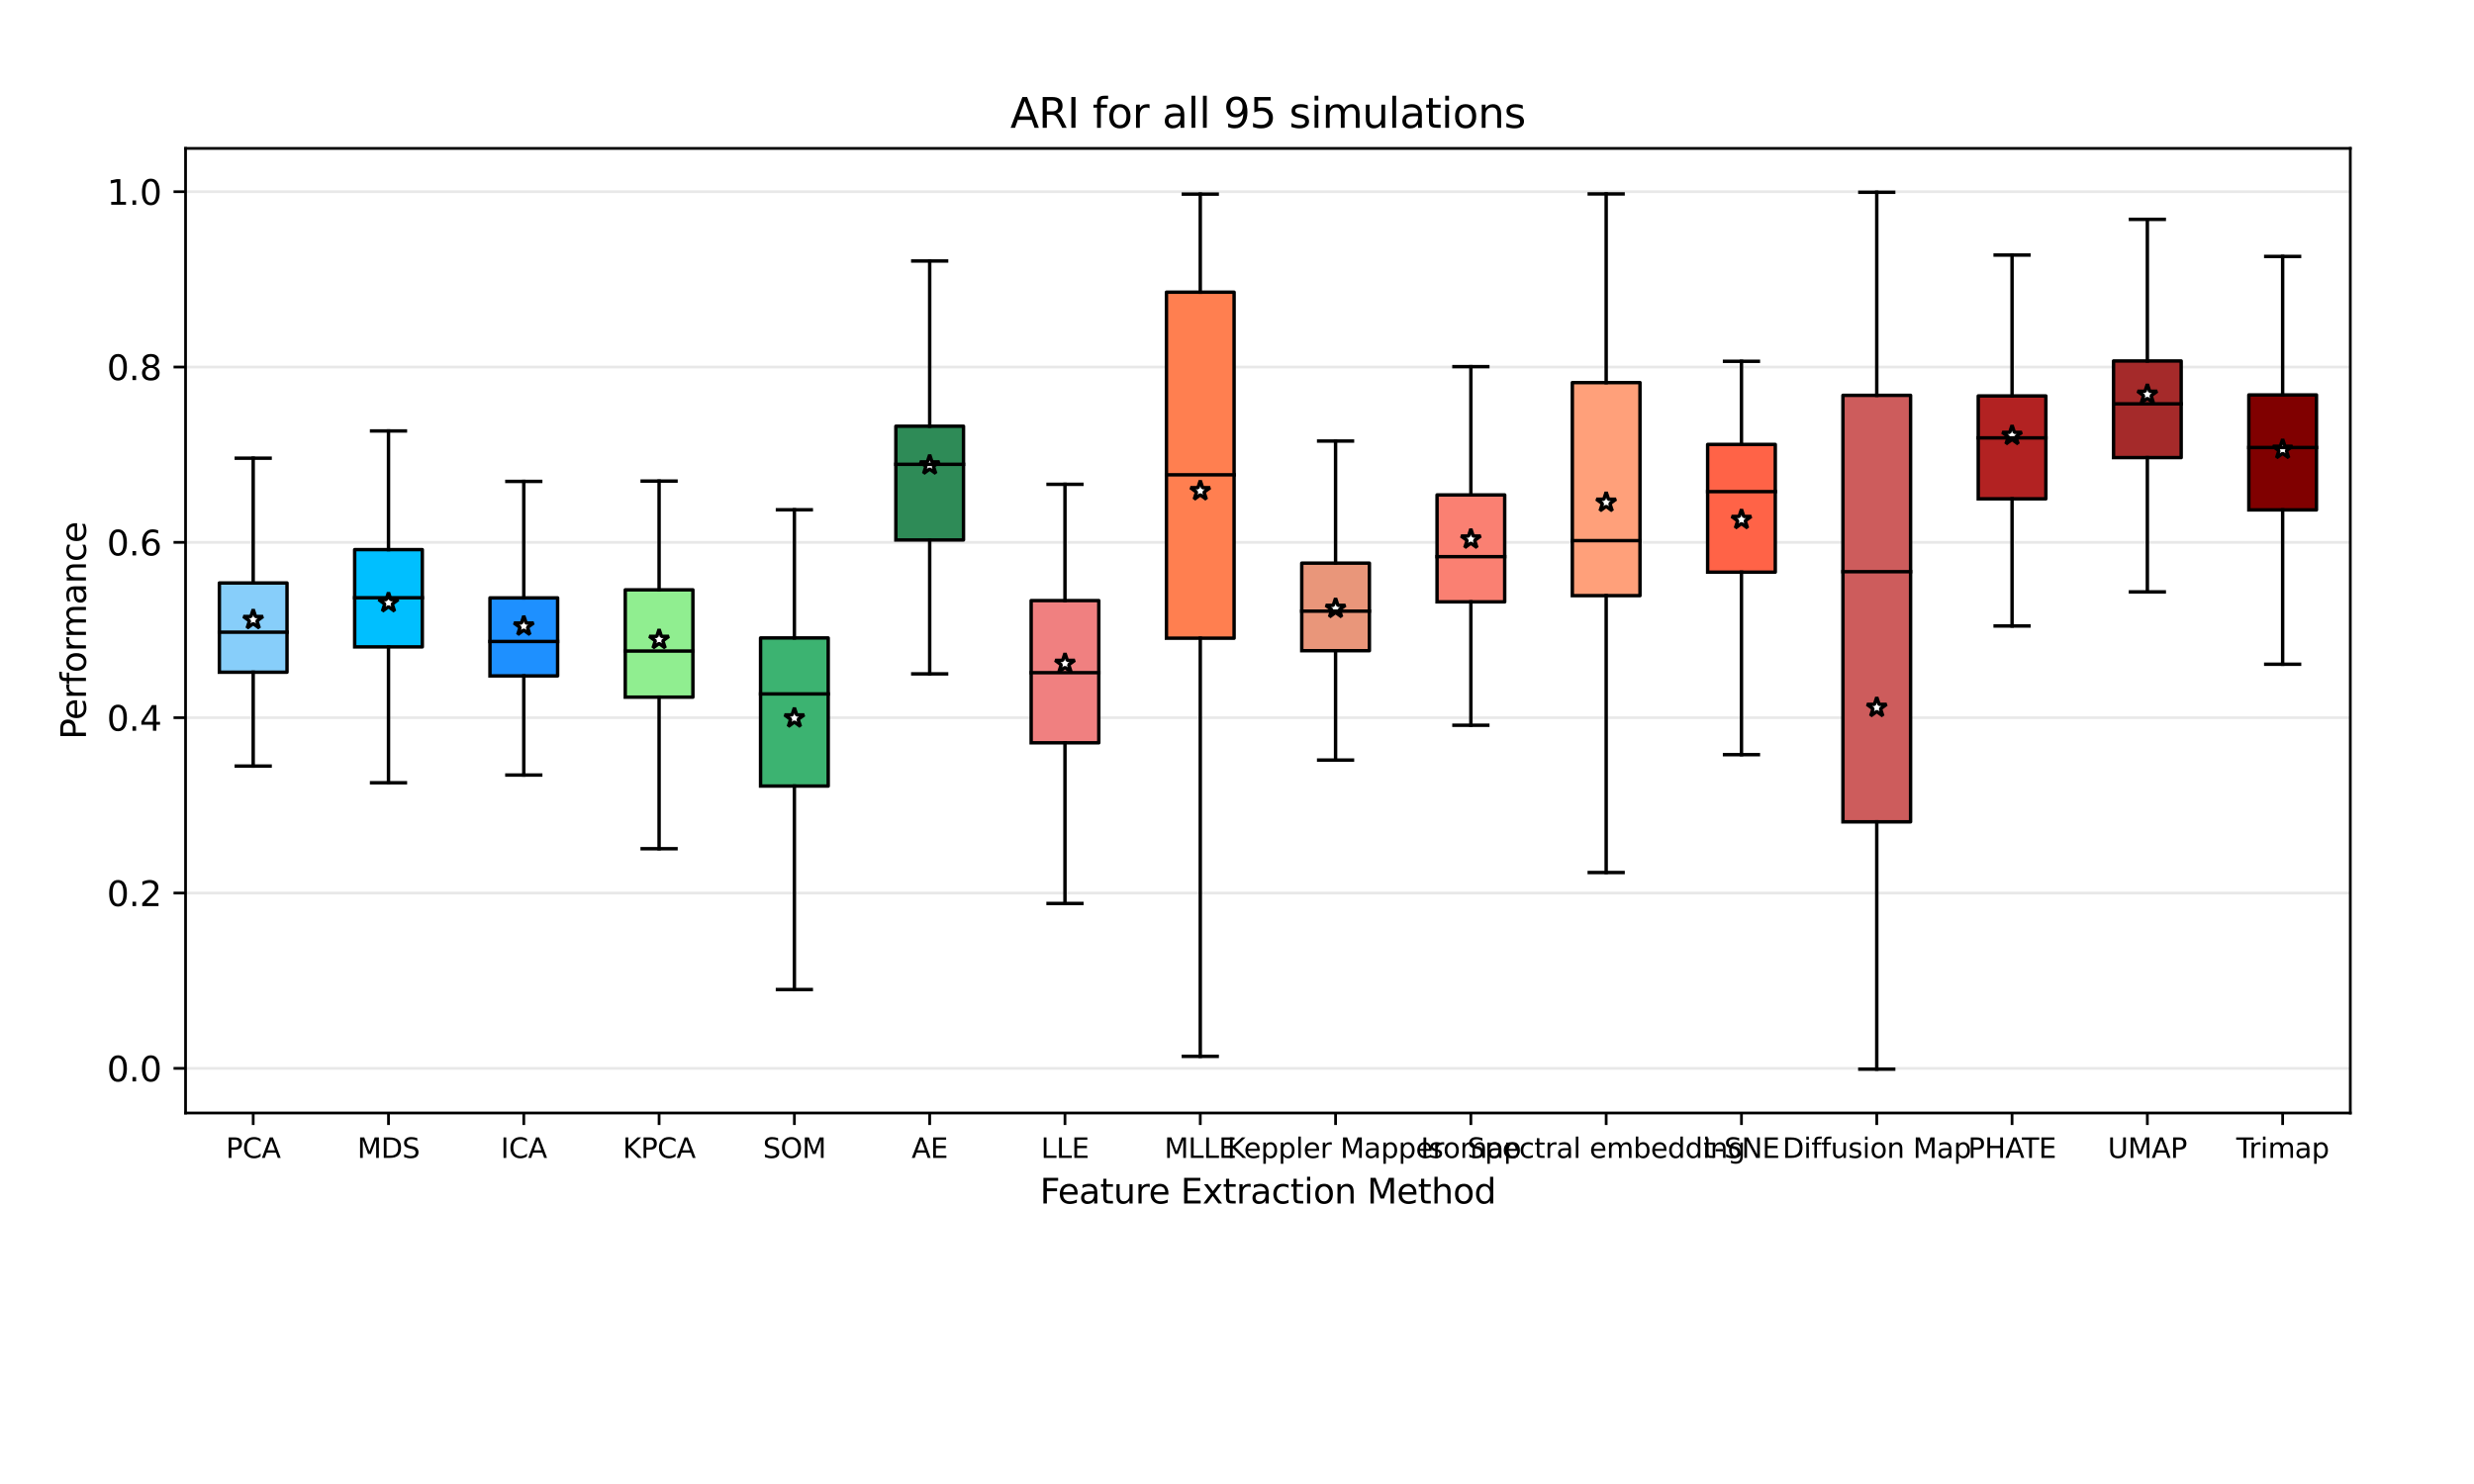 <?xml version="1.0" encoding="utf-8" standalone="no"?>
<!DOCTYPE svg PUBLIC "-//W3C//DTD SVG 1.1//EN"
  "http://www.w3.org/Graphics/SVG/1.1/DTD/svg11.dtd">
<svg xmlns:xlink="http://www.w3.org/1999/xlink" width="720pt" height="432pt" viewBox="0 0 720 432" xmlns="http://www.w3.org/2000/svg" version="1.1">
 <defs>
  <style type="text/css">*{stroke-linejoin: round; stroke-linecap: butt}</style>
 </defs>
 <g id="figure_1">
  <g id="patch_1">
   <path d="M 0 432 
L 720 432 
L 720 0 
L 0 0 
z
" style="fill: #ffffff"/>
  </g>
  <g id="axes_1">
   <g id="patch_2">
    <path d="M 54 324 
L 684 324 
L 684 43.2 
L 54 43.2 
z
" style="fill: #ffffff"/>
   </g>
   <g id="matplotlib.axis_1">
    <g id="xtick_1">
     <g id="line2d_1">
      <defs>
       <path id="mae4f700053" d="M 0 0 
L 0 3.5 
" style="stroke: #000000; stroke-width: 0.8"/>
      </defs>
      <g>
       <use xlink:href="#mae4f700053" x="73.688" y="324" style="stroke: #000000; stroke-width: 0.8"/>
      </g>
     </g>
     <g id="text_1">
      <!-- PCA -->
      <g transform="translate(65.746 337.079) scale(0.08 -0.08)">
       <defs>
        <path id="DejaVuSans-50" d="M 1259 4147 
L 1259 2394 
L 2053 2394 
Q 2494 2394 2734 2622 
Q 2975 2850 2975 3272 
Q 2975 3691 2734 3919 
Q 2494 4147 2053 4147 
L 1259 4147 
z
M 628 4666 
L 2053 4666 
Q 2838 4666 3239 4311 
Q 3641 3956 3641 3272 
Q 3641 2581 3239 2228 
Q 2838 1875 2053 1875 
L 1259 1875 
L 1259 0 
L 628 0 
L 628 4666 
z
" transform="scale(0.016)"/>
        <path id="DejaVuSans-43" d="M 4122 4306 
L 4122 3641 
Q 3803 3938 3442 4084 
Q 3081 4231 2675 4231 
Q 1875 4231 1450 3742 
Q 1025 3253 1025 2328 
Q 1025 1406 1450 917 
Q 1875 428 2675 428 
Q 3081 428 3442 575 
Q 3803 722 4122 1019 
L 4122 359 
Q 3791 134 3420 21 
Q 3050 -91 2638 -91 
Q 1578 -91 968 557 
Q 359 1206 359 2328 
Q 359 3453 968 4101 
Q 1578 4750 2638 4750 
Q 3056 4750 3426 4639 
Q 3797 4528 4122 4306 
z
" transform="scale(0.016)"/>
        <path id="DejaVuSans-41" d="M 2188 4044 
L 1331 1722 
L 3047 1722 
L 2188 4044 
z
M 1831 4666 
L 2547 4666 
L 4325 0 
L 3669 0 
L 3244 1197 
L 1141 1197 
L 716 0 
L 50 0 
L 1831 4666 
z
" transform="scale(0.016)"/>
       </defs>
       <use xlink:href="#DejaVuSans-50"/>
       <use xlink:href="#DejaVuSans-43" x="60.303"/>
       <use xlink:href="#DejaVuSans-41" x="130.127"/>
      </g>
     </g>
    </g>
    <g id="xtick_2">
     <g id="line2d_2">
      <g>
       <use xlink:href="#mae4f700053" x="113.062" y="324" style="stroke: #000000; stroke-width: 0.8"/>
      </g>
     </g>
     <g id="text_2">
      <!-- MDS -->
      <g transform="translate(103.992 337.079) scale(0.08 -0.08)">
       <defs>
        <path id="DejaVuSans-4d" d="M 628 4666 
L 1569 4666 
L 2759 1491 
L 3956 4666 
L 4897 4666 
L 4897 0 
L 4281 0 
L 4281 4097 
L 3078 897 
L 2444 897 
L 1241 4097 
L 1241 0 
L 628 0 
L 628 4666 
z
" transform="scale(0.016)"/>
        <path id="DejaVuSans-44" d="M 1259 4147 
L 1259 519 
L 2022 519 
Q 2988 519 3436 956 
Q 3884 1394 3884 2338 
Q 3884 3275 3436 3711 
Q 2988 4147 2022 4147 
L 1259 4147 
z
M 628 4666 
L 1925 4666 
Q 3281 4666 3915 4102 
Q 4550 3538 4550 2338 
Q 4550 1131 3912 565 
Q 3275 0 1925 0 
L 628 0 
L 628 4666 
z
" transform="scale(0.016)"/>
        <path id="DejaVuSans-53" d="M 3425 4513 
L 3425 3897 
Q 3066 4069 2747 4153 
Q 2428 4238 2131 4238 
Q 1616 4238 1336 4038 
Q 1056 3838 1056 3469 
Q 1056 3159 1242 3001 
Q 1428 2844 1947 2747 
L 2328 2669 
Q 3034 2534 3370 2195 
Q 3706 1856 3706 1288 
Q 3706 609 3251 259 
Q 2797 -91 1919 -91 
Q 1588 -91 1214 -16 
Q 841 59 441 206 
L 441 856 
Q 825 641 1194 531 
Q 1563 422 1919 422 
Q 2459 422 2753 634 
Q 3047 847 3047 1241 
Q 3047 1584 2836 1778 
Q 2625 1972 2144 2069 
L 1759 2144 
Q 1053 2284 737 2584 
Q 422 2884 422 3419 
Q 422 4038 858 4394 
Q 1294 4750 2059 4750 
Q 2388 4750 2728 4690 
Q 3069 4631 3425 4513 
z
" transform="scale(0.016)"/>
       </defs>
       <use xlink:href="#DejaVuSans-4d"/>
       <use xlink:href="#DejaVuSans-44" x="86.279"/>
       <use xlink:href="#DejaVuSans-53" x="163.281"/>
      </g>
     </g>
    </g>
    <g id="xtick_3">
     <g id="line2d_3">
      <g>
       <use xlink:href="#mae4f700053" x="152.438" y="324" style="stroke: #000000; stroke-width: 0.8"/>
      </g>
     </g>
     <g id="text_3">
      <!-- ICA -->
      <g transform="translate(145.728 337.079) scale(0.08 -0.08)">
       <defs>
        <path id="DejaVuSans-49" d="M 628 4666 
L 1259 4666 
L 1259 0 
L 628 0 
L 628 4666 
z
" transform="scale(0.016)"/>
       </defs>
       <use xlink:href="#DejaVuSans-49"/>
       <use xlink:href="#DejaVuSans-43" x="29.492"/>
       <use xlink:href="#DejaVuSans-41" x="99.316"/>
      </g>
     </g>
    </g>
    <g id="xtick_4">
     <g id="line2d_4">
      <g>
       <use xlink:href="#mae4f700053" x="191.812" y="324" style="stroke: #000000; stroke-width: 0.8"/>
      </g>
     </g>
     <g id="text_4">
      <!-- KPCA -->
      <g transform="translate(181.248 337.079) scale(0.08 -0.08)">
       <defs>
        <path id="DejaVuSans-4b" d="M 628 4666 
L 1259 4666 
L 1259 2694 
L 3353 4666 
L 4166 4666 
L 1850 2491 
L 4331 0 
L 3500 0 
L 1259 2247 
L 1259 0 
L 628 0 
L 628 4666 
z
" transform="scale(0.016)"/>
       </defs>
       <use xlink:href="#DejaVuSans-4b"/>
       <use xlink:href="#DejaVuSans-50" x="65.576"/>
       <use xlink:href="#DejaVuSans-43" x="125.879"/>
       <use xlink:href="#DejaVuSans-41" x="195.703"/>
      </g>
     </g>
    </g>
    <g id="xtick_5">
     <g id="line2d_5">
      <g>
       <use xlink:href="#mae4f700053" x="231.188" y="324" style="stroke: #000000; stroke-width: 0.8"/>
      </g>
     </g>
     <g id="text_5">
      <!-- SOM -->
      <g transform="translate(222.048 337.079) scale(0.08 -0.08)">
       <defs>
        <path id="DejaVuSans-4f" d="M 2522 4238 
Q 1834 4238 1429 3725 
Q 1025 3213 1025 2328 
Q 1025 1447 1429 934 
Q 1834 422 2522 422 
Q 3209 422 3611 934 
Q 4013 1447 4013 2328 
Q 4013 3213 3611 3725 
Q 3209 4238 2522 4238 
z
M 2522 4750 
Q 3503 4750 4090 4092 
Q 4678 3434 4678 2328 
Q 4678 1225 4090 567 
Q 3503 -91 2522 -91 
Q 1538 -91 948 565 
Q 359 1222 359 2328 
Q 359 3434 948 4092 
Q 1538 4750 2522 4750 
z
" transform="scale(0.016)"/>
       </defs>
       <use xlink:href="#DejaVuSans-53"/>
       <use xlink:href="#DejaVuSans-4f" x="63.477"/>
       <use xlink:href="#DejaVuSans-4d" x="142.188"/>
      </g>
     </g>
    </g>
    <g id="xtick_6">
     <g id="line2d_6">
      <g>
       <use xlink:href="#mae4f700053" x="270.562" y="324" style="stroke: #000000; stroke-width: 0.8"/>
      </g>
     </g>
     <g id="text_6">
      <!-- AE -->
      <g transform="translate(265.299 337.079) scale(0.08 -0.08)">
       <defs>
        <path id="DejaVuSans-45" d="M 628 4666 
L 3578 4666 
L 3578 4134 
L 1259 4134 
L 1259 2753 
L 3481 2753 
L 3481 2222 
L 1259 2222 
L 1259 531 
L 3634 531 
L 3634 0 
L 628 0 
L 628 4666 
z
" transform="scale(0.016)"/>
       </defs>
       <use xlink:href="#DejaVuSans-41"/>
       <use xlink:href="#DejaVuSans-45" x="68.408"/>
      </g>
     </g>
    </g>
    <g id="xtick_7">
     <g id="line2d_7">
      <g>
       <use xlink:href="#mae4f700053" x="309.938" y="324" style="stroke: #000000; stroke-width: 0.8"/>
      </g>
     </g>
     <g id="text_7">
      <!-- LLE -->
      <g transform="translate(302.952 337.079) scale(0.08 -0.08)">
       <defs>
        <path id="DejaVuSans-4c" d="M 628 4666 
L 1259 4666 
L 1259 531 
L 3531 531 
L 3531 0 
L 628 0 
L 628 4666 
z
" transform="scale(0.016)"/>
       </defs>
       <use xlink:href="#DejaVuSans-4c"/>
       <use xlink:href="#DejaVuSans-4c" x="55.713"/>
       <use xlink:href="#DejaVuSans-45" x="111.426"/>
      </g>
     </g>
    </g>
    <g id="xtick_8">
     <g id="line2d_8">
      <g>
       <use xlink:href="#mae4f700053" x="349.312" y="324" style="stroke: #000000; stroke-width: 0.8"/>
      </g>
     </g>
     <g id="text_8">
      <!-- MLLE -->
      <g transform="translate(338.876 337.079) scale(0.08 -0.08)">
       <use xlink:href="#DejaVuSans-4d"/>
       <use xlink:href="#DejaVuSans-4c" x="86.279"/>
       <use xlink:href="#DejaVuSans-4c" x="141.992"/>
       <use xlink:href="#DejaVuSans-45" x="197.705"/>
      </g>
     </g>
    </g>
    <g id="xtick_9">
     <g id="line2d_9">
      <g>
       <use xlink:href="#mae4f700053" x="388.688" y="324" style="stroke: #000000; stroke-width: 0.8"/>
      </g>
     </g>
     <g id="text_9">
      <!-- Keppler Mapper -->
      <g transform="translate(357.149 337.079) scale(0.08 -0.08)">
       <defs>
        <path id="DejaVuSans-65" d="M 3597 1894 
L 3597 1613 
L 953 1613 
Q 991 1019 1311 708 
Q 1631 397 2203 397 
Q 2534 397 2845 478 
Q 3156 559 3463 722 
L 3463 178 
Q 3153 47 2828 -22 
Q 2503 -91 2169 -91 
Q 1331 -91 842 396 
Q 353 884 353 1716 
Q 353 2575 817 3079 
Q 1281 3584 2069 3584 
Q 2775 3584 3186 3129 
Q 3597 2675 3597 1894 
z
M 3022 2063 
Q 3016 2534 2758 2815 
Q 2500 3097 2075 3097 
Q 1594 3097 1305 2825 
Q 1016 2553 972 2059 
L 3022 2063 
z
" transform="scale(0.016)"/>
        <path id="DejaVuSans-70" d="M 1159 525 
L 1159 -1331 
L 581 -1331 
L 581 3500 
L 1159 3500 
L 1159 2969 
Q 1341 3281 1617 3432 
Q 1894 3584 2278 3584 
Q 2916 3584 3314 3078 
Q 3713 2572 3713 1747 
Q 3713 922 3314 415 
Q 2916 -91 2278 -91 
Q 1894 -91 1617 61 
Q 1341 213 1159 525 
z
M 3116 1747 
Q 3116 2381 2855 2742 
Q 2594 3103 2138 3103 
Q 1681 3103 1420 2742 
Q 1159 2381 1159 1747 
Q 1159 1113 1420 752 
Q 1681 391 2138 391 
Q 2594 391 2855 752 
Q 3116 1113 3116 1747 
z
" transform="scale(0.016)"/>
        <path id="DejaVuSans-6c" d="M 603 4863 
L 1178 4863 
L 1178 0 
L 603 0 
L 603 4863 
z
" transform="scale(0.016)"/>
        <path id="DejaVuSans-72" d="M 2631 2963 
Q 2534 3019 2420 3045 
Q 2306 3072 2169 3072 
Q 1681 3072 1420 2755 
Q 1159 2438 1159 1844 
L 1159 0 
L 581 0 
L 581 3500 
L 1159 3500 
L 1159 2956 
Q 1341 3275 1631 3429 
Q 1922 3584 2338 3584 
Q 2397 3584 2469 3576 
Q 2541 3569 2628 3553 
L 2631 2963 
z
" transform="scale(0.016)"/>
        <path id="DejaVuSans-20" transform="scale(0.016)"/>
        <path id="DejaVuSans-61" d="M 2194 1759 
Q 1497 1759 1228 1600 
Q 959 1441 959 1056 
Q 959 750 1161 570 
Q 1363 391 1709 391 
Q 2188 391 2477 730 
Q 2766 1069 2766 1631 
L 2766 1759 
L 2194 1759 
z
M 3341 1997 
L 3341 0 
L 2766 0 
L 2766 531 
Q 2569 213 2275 61 
Q 1981 -91 1556 -91 
Q 1019 -91 701 211 
Q 384 513 384 1019 
Q 384 1609 779 1909 
Q 1175 2209 1959 2209 
L 2766 2209 
L 2766 2266 
Q 2766 2663 2505 2880 
Q 2244 3097 1772 3097 
Q 1472 3097 1187 3025 
Q 903 2953 641 2809 
L 641 3341 
Q 956 3463 1253 3523 
Q 1550 3584 1831 3584 
Q 2591 3584 2966 3190 
Q 3341 2797 3341 1997 
z
" transform="scale(0.016)"/>
       </defs>
       <use xlink:href="#DejaVuSans-4b"/>
       <use xlink:href="#DejaVuSans-65" x="60.576"/>
       <use xlink:href="#DejaVuSans-70" x="122.1"/>
       <use xlink:href="#DejaVuSans-70" x="185.576"/>
       <use xlink:href="#DejaVuSans-6c" x="249.053"/>
       <use xlink:href="#DejaVuSans-65" x="276.836"/>
       <use xlink:href="#DejaVuSans-72" x="338.359"/>
       <use xlink:href="#DejaVuSans-20" x="379.473"/>
       <use xlink:href="#DejaVuSans-4d" x="411.26"/>
       <use xlink:href="#DejaVuSans-61" x="497.539"/>
       <use xlink:href="#DejaVuSans-70" x="558.818"/>
       <use xlink:href="#DejaVuSans-70" x="622.295"/>
       <use xlink:href="#DejaVuSans-65" x="685.771"/>
       <use xlink:href="#DejaVuSans-72" x="747.295"/>
      </g>
     </g>
    </g>
    <g id="xtick_10">
     <g id="line2d_10">
      <g>
       <use xlink:href="#mae4f700053" x="428.062" y="324" style="stroke: #000000; stroke-width: 0.8"/>
      </g>
     </g>
     <g id="text_10">
      <!-- Isomap -->
      <g transform="translate(413.464 337.079) scale(0.08 -0.08)">
       <defs>
        <path id="DejaVuSans-73" d="M 2834 3397 
L 2834 2853 
Q 2591 2978 2328 3040 
Q 2066 3103 1784 3103 
Q 1356 3103 1142 2972 
Q 928 2841 928 2578 
Q 928 2378 1081 2264 
Q 1234 2150 1697 2047 
L 1894 2003 
Q 2506 1872 2764 1633 
Q 3022 1394 3022 966 
Q 3022 478 2636 193 
Q 2250 -91 1575 -91 
Q 1294 -91 989 -36 
Q 684 19 347 128 
L 347 722 
Q 666 556 975 473 
Q 1284 391 1588 391 
Q 1994 391 2212 530 
Q 2431 669 2431 922 
Q 2431 1156 2273 1281 
Q 2116 1406 1581 1522 
L 1381 1569 
Q 847 1681 609 1914 
Q 372 2147 372 2553 
Q 372 3047 722 3315 
Q 1072 3584 1716 3584 
Q 2034 3584 2315 3537 
Q 2597 3491 2834 3397 
z
" transform="scale(0.016)"/>
        <path id="DejaVuSans-6f" d="M 1959 3097 
Q 1497 3097 1228 2736 
Q 959 2375 959 1747 
Q 959 1119 1226 758 
Q 1494 397 1959 397 
Q 2419 397 2687 759 
Q 2956 1122 2956 1747 
Q 2956 2369 2687 2733 
Q 2419 3097 1959 3097 
z
M 1959 3584 
Q 2709 3584 3137 3096 
Q 3566 2609 3566 1747 
Q 3566 888 3137 398 
Q 2709 -91 1959 -91 
Q 1206 -91 779 398 
Q 353 888 353 1747 
Q 353 2609 779 3096 
Q 1206 3584 1959 3584 
z
" transform="scale(0.016)"/>
        <path id="DejaVuSans-6d" d="M 3328 2828 
Q 3544 3216 3844 3400 
Q 4144 3584 4550 3584 
Q 5097 3584 5394 3201 
Q 5691 2819 5691 2113 
L 5691 0 
L 5113 0 
L 5113 2094 
Q 5113 2597 4934 2840 
Q 4756 3084 4391 3084 
Q 3944 3084 3684 2787 
Q 3425 2491 3425 1978 
L 3425 0 
L 2847 0 
L 2847 2094 
Q 2847 2600 2669 2842 
Q 2491 3084 2119 3084 
Q 1678 3084 1418 2786 
Q 1159 2488 1159 1978 
L 1159 0 
L 581 0 
L 581 3500 
L 1159 3500 
L 1159 2956 
Q 1356 3278 1631 3431 
Q 1906 3584 2284 3584 
Q 2666 3584 2933 3390 
Q 3200 3197 3328 2828 
z
" transform="scale(0.016)"/>
       </defs>
       <use xlink:href="#DejaVuSans-49"/>
       <use xlink:href="#DejaVuSans-73" x="29.492"/>
       <use xlink:href="#DejaVuSans-6f" x="81.592"/>
       <use xlink:href="#DejaVuSans-6d" x="142.773"/>
       <use xlink:href="#DejaVuSans-61" x="240.186"/>
       <use xlink:href="#DejaVuSans-70" x="301.465"/>
      </g>
     </g>
    </g>
    <g id="xtick_11">
     <g id="line2d_11">
      <g>
       <use xlink:href="#mae4f700053" x="467.438" y="324" style="stroke: #000000; stroke-width: 0.8"/>
      </g>
     </g>
     <g id="text_11">
      <!-- Spectral embedding -->
      <g transform="translate(427.029 337.079) scale(0.08 -0.08)">
       <defs>
        <path id="DejaVuSans-63" d="M 3122 3366 
L 3122 2828 
Q 2878 2963 2633 3030 
Q 2388 3097 2138 3097 
Q 1578 3097 1268 2742 
Q 959 2388 959 1747 
Q 959 1106 1268 751 
Q 1578 397 2138 397 
Q 2388 397 2633 464 
Q 2878 531 3122 666 
L 3122 134 
Q 2881 22 2623 -34 
Q 2366 -91 2075 -91 
Q 1284 -91 818 406 
Q 353 903 353 1747 
Q 353 2603 823 3093 
Q 1294 3584 2113 3584 
Q 2378 3584 2631 3529 
Q 2884 3475 3122 3366 
z
" transform="scale(0.016)"/>
        <path id="DejaVuSans-74" d="M 1172 4494 
L 1172 3500 
L 2356 3500 
L 2356 3053 
L 1172 3053 
L 1172 1153 
Q 1172 725 1289 603 
Q 1406 481 1766 481 
L 2356 481 
L 2356 0 
L 1766 0 
Q 1100 0 847 248 
Q 594 497 594 1153 
L 594 3053 
L 172 3053 
L 172 3500 
L 594 3500 
L 594 4494 
L 1172 4494 
z
" transform="scale(0.016)"/>
        <path id="DejaVuSans-62" d="M 3116 1747 
Q 3116 2381 2855 2742 
Q 2594 3103 2138 3103 
Q 1681 3103 1420 2742 
Q 1159 2381 1159 1747 
Q 1159 1113 1420 752 
Q 1681 391 2138 391 
Q 2594 391 2855 752 
Q 3116 1113 3116 1747 
z
M 1159 2969 
Q 1341 3281 1617 3432 
Q 1894 3584 2278 3584 
Q 2916 3584 3314 3078 
Q 3713 2572 3713 1747 
Q 3713 922 3314 415 
Q 2916 -91 2278 -91 
Q 1894 -91 1617 61 
Q 1341 213 1159 525 
L 1159 0 
L 581 0 
L 581 4863 
L 1159 4863 
L 1159 2969 
z
" transform="scale(0.016)"/>
        <path id="DejaVuSans-64" d="M 2906 2969 
L 2906 4863 
L 3481 4863 
L 3481 0 
L 2906 0 
L 2906 525 
Q 2725 213 2448 61 
Q 2172 -91 1784 -91 
Q 1150 -91 751 415 
Q 353 922 353 1747 
Q 353 2572 751 3078 
Q 1150 3584 1784 3584 
Q 2172 3584 2448 3432 
Q 2725 3281 2906 2969 
z
M 947 1747 
Q 947 1113 1208 752 
Q 1469 391 1925 391 
Q 2381 391 2643 752 
Q 2906 1113 2906 1747 
Q 2906 2381 2643 2742 
Q 2381 3103 1925 3103 
Q 1469 3103 1208 2742 
Q 947 2381 947 1747 
z
" transform="scale(0.016)"/>
        <path id="DejaVuSans-69" d="M 603 3500 
L 1178 3500 
L 1178 0 
L 603 0 
L 603 3500 
z
M 603 4863 
L 1178 4863 
L 1178 4134 
L 603 4134 
L 603 4863 
z
" transform="scale(0.016)"/>
        <path id="DejaVuSans-6e" d="M 3513 2113 
L 3513 0 
L 2938 0 
L 2938 2094 
Q 2938 2591 2744 2837 
Q 2550 3084 2163 3084 
Q 1697 3084 1428 2787 
Q 1159 2491 1159 1978 
L 1159 0 
L 581 0 
L 581 3500 
L 1159 3500 
L 1159 2956 
Q 1366 3272 1645 3428 
Q 1925 3584 2291 3584 
Q 2894 3584 3203 3211 
Q 3513 2838 3513 2113 
z
" transform="scale(0.016)"/>
        <path id="DejaVuSans-67" d="M 2906 1791 
Q 2906 2416 2648 2759 
Q 2391 3103 1925 3103 
Q 1463 3103 1205 2759 
Q 947 2416 947 1791 
Q 947 1169 1205 825 
Q 1463 481 1925 481 
Q 2391 481 2648 825 
Q 2906 1169 2906 1791 
z
M 3481 434 
Q 3481 -459 3084 -895 
Q 2688 -1331 1869 -1331 
Q 1566 -1331 1297 -1286 
Q 1028 -1241 775 -1147 
L 775 -588 
Q 1028 -725 1275 -790 
Q 1522 -856 1778 -856 
Q 2344 -856 2625 -561 
Q 2906 -266 2906 331 
L 2906 616 
Q 2728 306 2450 153 
Q 2172 0 1784 0 
Q 1141 0 747 490 
Q 353 981 353 1791 
Q 353 2603 747 3093 
Q 1141 3584 1784 3584 
Q 2172 3584 2450 3431 
Q 2728 3278 2906 2969 
L 2906 3500 
L 3481 3500 
L 3481 434 
z
" transform="scale(0.016)"/>
       </defs>
       <use xlink:href="#DejaVuSans-53"/>
       <use xlink:href="#DejaVuSans-70" x="63.477"/>
       <use xlink:href="#DejaVuSans-65" x="126.953"/>
       <use xlink:href="#DejaVuSans-63" x="188.477"/>
       <use xlink:href="#DejaVuSans-74" x="243.457"/>
       <use xlink:href="#DejaVuSans-72" x="282.666"/>
       <use xlink:href="#DejaVuSans-61" x="323.779"/>
       <use xlink:href="#DejaVuSans-6c" x="385.059"/>
       <use xlink:href="#DejaVuSans-20" x="412.842"/>
       <use xlink:href="#DejaVuSans-65" x="444.629"/>
       <use xlink:href="#DejaVuSans-6d" x="506.152"/>
       <use xlink:href="#DejaVuSans-62" x="603.564"/>
       <use xlink:href="#DejaVuSans-65" x="667.041"/>
       <use xlink:href="#DejaVuSans-64" x="728.564"/>
       <use xlink:href="#DejaVuSans-64" x="792.041"/>
       <use xlink:href="#DejaVuSans-69" x="855.518"/>
       <use xlink:href="#DejaVuSans-6e" x="883.301"/>
       <use xlink:href="#DejaVuSans-67" x="946.68"/>
      </g>
     </g>
    </g>
    <g id="xtick_12">
     <g id="line2d_12">
      <g>
       <use xlink:href="#mae4f700053" x="506.812" y="324" style="stroke: #000000; stroke-width: 0.8"/>
      </g>
     </g>
     <g id="text_12">
      <!-- t-SNE -->
      <g transform="translate(495.742 337.079) scale(0.08 -0.08)">
       <defs>
        <path id="DejaVuSans-2d" d="M 313 2009 
L 1997 2009 
L 1997 1497 
L 313 1497 
L 313 2009 
z
" transform="scale(0.016)"/>
        <path id="DejaVuSans-4e" d="M 628 4666 
L 1478 4666 
L 3547 763 
L 3547 4666 
L 4159 4666 
L 4159 0 
L 3309 0 
L 1241 3903 
L 1241 0 
L 628 0 
L 628 4666 
z
" transform="scale(0.016)"/>
       </defs>
       <use xlink:href="#DejaVuSans-74"/>
       <use xlink:href="#DejaVuSans-2d" x="39.209"/>
       <use xlink:href="#DejaVuSans-53" x="75.293"/>
       <use xlink:href="#DejaVuSans-4e" x="138.77"/>
       <use xlink:href="#DejaVuSans-45" x="213.574"/>
      </g>
     </g>
    </g>
    <g id="xtick_13">
     <g id="line2d_13">
      <g>
       <use xlink:href="#mae4f700053" x="546.188" y="324" style="stroke: #000000; stroke-width: 0.8"/>
      </g>
     </g>
     <g id="text_13">
      <!-- Diffusion Map -->
      <g transform="translate(518.754 337.079) scale(0.08 -0.08)">
       <defs>
        <path id="DejaVuSans-66" d="M 2375 4863 
L 2375 4384 
L 1825 4384 
Q 1516 4384 1395 4259 
Q 1275 4134 1275 3809 
L 1275 3500 
L 2222 3500 
L 2222 3053 
L 1275 3053 
L 1275 0 
L 697 0 
L 697 3053 
L 147 3053 
L 147 3500 
L 697 3500 
L 697 3744 
Q 697 4328 969 4595 
Q 1241 4863 1831 4863 
L 2375 4863 
z
" transform="scale(0.016)"/>
        <path id="DejaVuSans-75" d="M 544 1381 
L 544 3500 
L 1119 3500 
L 1119 1403 
Q 1119 906 1312 657 
Q 1506 409 1894 409 
Q 2359 409 2629 706 
Q 2900 1003 2900 1516 
L 2900 3500 
L 3475 3500 
L 3475 0 
L 2900 0 
L 2900 538 
Q 2691 219 2414 64 
Q 2138 -91 1772 -91 
Q 1169 -91 856 284 
Q 544 659 544 1381 
z
M 1991 3584 
L 1991 3584 
z
" transform="scale(0.016)"/>
       </defs>
       <use xlink:href="#DejaVuSans-44"/>
       <use xlink:href="#DejaVuSans-69" x="77.002"/>
       <use xlink:href="#DejaVuSans-66" x="104.785"/>
       <use xlink:href="#DejaVuSans-66" x="139.99"/>
       <use xlink:href="#DejaVuSans-75" x="175.195"/>
       <use xlink:href="#DejaVuSans-73" x="238.574"/>
       <use xlink:href="#DejaVuSans-69" x="290.674"/>
       <use xlink:href="#DejaVuSans-6f" x="318.457"/>
       <use xlink:href="#DejaVuSans-6e" x="379.639"/>
       <use xlink:href="#DejaVuSans-20" x="443.018"/>
       <use xlink:href="#DejaVuSans-4d" x="474.805"/>
       <use xlink:href="#DejaVuSans-61" x="561.084"/>
       <use xlink:href="#DejaVuSans-70" x="622.363"/>
      </g>
     </g>
    </g>
    <g id="xtick_14">
     <g id="line2d_14">
      <g>
       <use xlink:href="#mae4f700053" x="585.562" y="324" style="stroke: #000000; stroke-width: 0.8"/>
      </g>
     </g>
     <g id="text_14">
      <!-- PHATE -->
      <g transform="translate(572.746 337.079) scale(0.08 -0.08)">
       <defs>
        <path id="DejaVuSans-48" d="M 628 4666 
L 1259 4666 
L 1259 2753 
L 3553 2753 
L 3553 4666 
L 4184 4666 
L 4184 0 
L 3553 0 
L 3553 2222 
L 1259 2222 
L 1259 0 
L 628 0 
L 628 4666 
z
" transform="scale(0.016)"/>
        <path id="DejaVuSans-54" d="M -19 4666 
L 3928 4666 
L 3928 4134 
L 2272 4134 
L 2272 0 
L 1638 0 
L 1638 4134 
L -19 4134 
L -19 4666 
z
" transform="scale(0.016)"/>
       </defs>
       <use xlink:href="#DejaVuSans-50"/>
       <use xlink:href="#DejaVuSans-48" x="60.303"/>
       <use xlink:href="#DejaVuSans-41" x="135.498"/>
       <use xlink:href="#DejaVuSans-54" x="196.156"/>
       <use xlink:href="#DejaVuSans-45" x="257.24"/>
      </g>
     </g>
    </g>
    <g id="xtick_15">
     <g id="line2d_15">
      <g>
       <use xlink:href="#mae4f700053" x="624.938" y="324" style="stroke: #000000; stroke-width: 0.8"/>
      </g>
     </g>
     <g id="text_15">
      <!-- UMAP -->
      <g transform="translate(613.411 337.079) scale(0.08 -0.08)">
       <defs>
        <path id="DejaVuSans-55" d="M 556 4666 
L 1191 4666 
L 1191 1831 
Q 1191 1081 1462 751 
Q 1734 422 2344 422 
Q 2950 422 3222 751 
Q 3494 1081 3494 1831 
L 3494 4666 
L 4128 4666 
L 4128 1753 
Q 4128 841 3676 375 
Q 3225 -91 2344 -91 
Q 1459 -91 1007 375 
Q 556 841 556 1753 
L 556 4666 
z
" transform="scale(0.016)"/>
       </defs>
       <use xlink:href="#DejaVuSans-55"/>
       <use xlink:href="#DejaVuSans-4d" x="73.193"/>
       <use xlink:href="#DejaVuSans-41" x="159.473"/>
       <use xlink:href="#DejaVuSans-50" x="227.881"/>
      </g>
     </g>
    </g>
    <g id="xtick_16">
     <g id="line2d_16">
      <g>
       <use xlink:href="#mae4f700053" x="664.312" y="324" style="stroke: #000000; stroke-width: 0.8"/>
      </g>
     </g>
     <g id="text_16">
      <!-- Trimap -->
      <g transform="translate(650.817 337.079) scale(0.08 -0.08)">
       <use xlink:href="#DejaVuSans-54"/>
       <use xlink:href="#DejaVuSans-72" x="46.334"/>
       <use xlink:href="#DejaVuSans-69" x="87.447"/>
       <use xlink:href="#DejaVuSans-6d" x="115.23"/>
       <use xlink:href="#DejaVuSans-61" x="212.643"/>
       <use xlink:href="#DejaVuSans-70" x="273.922"/>
      </g>
     </g>
    </g>
    <g id="text_17">
     <!-- Feature Extraction Method -->
     <g transform="translate(302.654 350.341) scale(0.1 -0.1)">
      <defs>
       <path id="DejaVuSans-46" d="M 628 4666 
L 3309 4666 
L 3309 4134 
L 1259 4134 
L 1259 2759 
L 3109 2759 
L 3109 2228 
L 1259 2228 
L 1259 0 
L 628 0 
L 628 4666 
z
" transform="scale(0.016)"/>
       <path id="DejaVuSans-78" d="M 3513 3500 
L 2247 1797 
L 3578 0 
L 2900 0 
L 1881 1375 
L 863 0 
L 184 0 
L 1544 1831 
L 300 3500 
L 978 3500 
L 1906 2253 
L 2834 3500 
L 3513 3500 
z
" transform="scale(0.016)"/>
       <path id="DejaVuSans-68" d="M 3513 2113 
L 3513 0 
L 2938 0 
L 2938 2094 
Q 2938 2591 2744 2837 
Q 2550 3084 2163 3084 
Q 1697 3084 1428 2787 
Q 1159 2491 1159 1978 
L 1159 0 
L 581 0 
L 581 4863 
L 1159 4863 
L 1159 2956 
Q 1366 3272 1645 3428 
Q 1925 3584 2291 3584 
Q 2894 3584 3203 3211 
Q 3513 2838 3513 2113 
z
" transform="scale(0.016)"/>
      </defs>
      <use xlink:href="#DejaVuSans-46"/>
      <use xlink:href="#DejaVuSans-65" x="52.02"/>
      <use xlink:href="#DejaVuSans-61" x="113.543"/>
      <use xlink:href="#DejaVuSans-74" x="174.822"/>
      <use xlink:href="#DejaVuSans-75" x="214.031"/>
      <use xlink:href="#DejaVuSans-72" x="277.41"/>
      <use xlink:href="#DejaVuSans-65" x="316.273"/>
      <use xlink:href="#DejaVuSans-20" x="377.797"/>
      <use xlink:href="#DejaVuSans-45" x="409.584"/>
      <use xlink:href="#DejaVuSans-78" x="472.768"/>
      <use xlink:href="#DejaVuSans-74" x="531.947"/>
      <use xlink:href="#DejaVuSans-72" x="571.156"/>
      <use xlink:href="#DejaVuSans-61" x="612.27"/>
      <use xlink:href="#DejaVuSans-63" x="673.549"/>
      <use xlink:href="#DejaVuSans-74" x="728.529"/>
      <use xlink:href="#DejaVuSans-69" x="767.738"/>
      <use xlink:href="#DejaVuSans-6f" x="795.521"/>
      <use xlink:href="#DejaVuSans-6e" x="856.703"/>
      <use xlink:href="#DejaVuSans-20" x="920.082"/>
      <use xlink:href="#DejaVuSans-4d" x="951.869"/>
      <use xlink:href="#DejaVuSans-65" x="1038.148"/>
      <use xlink:href="#DejaVuSans-74" x="1099.672"/>
      <use xlink:href="#DejaVuSans-68" x="1138.881"/>
      <use xlink:href="#DejaVuSans-6f" x="1202.26"/>
      <use xlink:href="#DejaVuSans-64" x="1263.441"/>
     </g>
    </g>
   </g>
   <g id="matplotlib.axis_2">
    <g id="ytick_1">
     <g id="line2d_17">
      <path d="M 54 311.002 
L 684 311.002 
" clip-path="url(#pa19e9d69c8)" style="fill: none; stroke: #d3d3d3; stroke-opacity: 0.5; stroke-width: 0.8; stroke-linecap: square"/>
     </g>
     <g id="line2d_18">
      <defs>
       <path id="md5cfe07e3f" d="M 0 0 
L -3.5 0 
" style="stroke: #000000; stroke-width: 0.8"/>
      </defs>
      <g>
       <use xlink:href="#md5cfe07e3f" x="54" y="311.002" style="stroke: #000000; stroke-width: 0.8"/>
      </g>
     </g>
     <g id="text_18">
      <!-- 0.0 -->
      <g transform="translate(31.097 314.801) scale(0.1 -0.1)">
       <defs>
        <path id="DejaVuSans-30" d="M 2034 4250 
Q 1547 4250 1301 3770 
Q 1056 3291 1056 2328 
Q 1056 1369 1301 889 
Q 1547 409 2034 409 
Q 2525 409 2770 889 
Q 3016 1369 3016 2328 
Q 3016 3291 2770 3770 
Q 2525 4250 2034 4250 
z
M 2034 4750 
Q 2819 4750 3233 4129 
Q 3647 3509 3647 2328 
Q 3647 1150 3233 529 
Q 2819 -91 2034 -91 
Q 1250 -91 836 529 
Q 422 1150 422 2328 
Q 422 3509 836 4129 
Q 1250 4750 2034 4750 
z
" transform="scale(0.016)"/>
        <path id="DejaVuSans-2e" d="M 684 794 
L 1344 794 
L 1344 0 
L 684 0 
L 684 794 
z
" transform="scale(0.016)"/>
       </defs>
       <use xlink:href="#DejaVuSans-30"/>
       <use xlink:href="#DejaVuSans-2e" x="63.623"/>
       <use xlink:href="#DejaVuSans-30" x="95.41"/>
      </g>
     </g>
    </g>
    <g id="ytick_2">
     <g id="line2d_19">
      <path d="M 54 259.963 
L 684 259.963 
" clip-path="url(#pa19e9d69c8)" style="fill: none; stroke: #d3d3d3; stroke-opacity: 0.5; stroke-width: 0.8; stroke-linecap: square"/>
     </g>
     <g id="line2d_20">
      <g>
       <use xlink:href="#md5cfe07e3f" x="54" y="259.963" style="stroke: #000000; stroke-width: 0.8"/>
      </g>
     </g>
     <g id="text_19">
      <!-- 0.2 -->
      <g transform="translate(31.097 263.762) scale(0.1 -0.1)">
       <defs>
        <path id="DejaVuSans-32" d="M 1228 531 
L 3431 531 
L 3431 0 
L 469 0 
L 469 531 
Q 828 903 1448 1529 
Q 2069 2156 2228 2338 
Q 2531 2678 2651 2914 
Q 2772 3150 2772 3378 
Q 2772 3750 2511 3984 
Q 2250 4219 1831 4219 
Q 1534 4219 1204 4116 
Q 875 4013 500 3803 
L 500 4441 
Q 881 4594 1212 4672 
Q 1544 4750 1819 4750 
Q 2544 4750 2975 4387 
Q 3406 4025 3406 3419 
Q 3406 3131 3298 2873 
Q 3191 2616 2906 2266 
Q 2828 2175 2409 1742 
Q 1991 1309 1228 531 
z
" transform="scale(0.016)"/>
       </defs>
       <use xlink:href="#DejaVuSans-30"/>
       <use xlink:href="#DejaVuSans-2e" x="63.623"/>
       <use xlink:href="#DejaVuSans-32" x="95.41"/>
      </g>
     </g>
    </g>
    <g id="ytick_3">
     <g id="line2d_21">
      <path d="M 54 208.924 
L 684 208.924 
" clip-path="url(#pa19e9d69c8)" style="fill: none; stroke: #d3d3d3; stroke-opacity: 0.5; stroke-width: 0.8; stroke-linecap: square"/>
     </g>
     <g id="line2d_22">
      <g>
       <use xlink:href="#md5cfe07e3f" x="54" y="208.924" style="stroke: #000000; stroke-width: 0.8"/>
      </g>
     </g>
     <g id="text_20">
      <!-- 0.4 -->
      <g transform="translate(31.097 212.723) scale(0.1 -0.1)">
       <defs>
        <path id="DejaVuSans-34" d="M 2419 4116 
L 825 1625 
L 2419 1625 
L 2419 4116 
z
M 2253 4666 
L 3047 4666 
L 3047 1625 
L 3713 1625 
L 3713 1100 
L 3047 1100 
L 3047 0 
L 2419 0 
L 2419 1100 
L 313 1100 
L 313 1709 
L 2253 4666 
z
" transform="scale(0.016)"/>
       </defs>
       <use xlink:href="#DejaVuSans-30"/>
       <use xlink:href="#DejaVuSans-2e" x="63.623"/>
       <use xlink:href="#DejaVuSans-34" x="95.41"/>
      </g>
     </g>
    </g>
    <g id="ytick_4">
     <g id="line2d_23">
      <path d="M 54 157.885 
L 684 157.885 
" clip-path="url(#pa19e9d69c8)" style="fill: none; stroke: #d3d3d3; stroke-opacity: 0.5; stroke-width: 0.8; stroke-linecap: square"/>
     </g>
     <g id="line2d_24">
      <g>
       <use xlink:href="#md5cfe07e3f" x="54" y="157.885" style="stroke: #000000; stroke-width: 0.8"/>
      </g>
     </g>
     <g id="text_21">
      <!-- 0.6 -->
      <g transform="translate(31.097 161.684) scale(0.1 -0.1)">
       <defs>
        <path id="DejaVuSans-36" d="M 2113 2584 
Q 1688 2584 1439 2293 
Q 1191 2003 1191 1497 
Q 1191 994 1439 701 
Q 1688 409 2113 409 
Q 2538 409 2786 701 
Q 3034 994 3034 1497 
Q 3034 2003 2786 2293 
Q 2538 2584 2113 2584 
z
M 3366 4563 
L 3366 3988 
Q 3128 4100 2886 4159 
Q 2644 4219 2406 4219 
Q 1781 4219 1451 3797 
Q 1122 3375 1075 2522 
Q 1259 2794 1537 2939 
Q 1816 3084 2150 3084 
Q 2853 3084 3261 2657 
Q 3669 2231 3669 1497 
Q 3669 778 3244 343 
Q 2819 -91 2113 -91 
Q 1303 -91 875 529 
Q 447 1150 447 2328 
Q 447 3434 972 4092 
Q 1497 4750 2381 4750 
Q 2619 4750 2861 4703 
Q 3103 4656 3366 4563 
z
" transform="scale(0.016)"/>
       </defs>
       <use xlink:href="#DejaVuSans-30"/>
       <use xlink:href="#DejaVuSans-2e" x="63.623"/>
       <use xlink:href="#DejaVuSans-36" x="95.41"/>
      </g>
     </g>
    </g>
    <g id="ytick_5">
     <g id="line2d_25">
      <path d="M 54 106.846 
L 684 106.846 
" clip-path="url(#pa19e9d69c8)" style="fill: none; stroke: #d3d3d3; stroke-opacity: 0.5; stroke-width: 0.8; stroke-linecap: square"/>
     </g>
     <g id="line2d_26">
      <g>
       <use xlink:href="#md5cfe07e3f" x="54" y="106.846" style="stroke: #000000; stroke-width: 0.8"/>
      </g>
     </g>
     <g id="text_22">
      <!-- 0.8 -->
      <g transform="translate(31.097 110.645) scale(0.1 -0.1)">
       <defs>
        <path id="DejaVuSans-38" d="M 2034 2216 
Q 1584 2216 1326 1975 
Q 1069 1734 1069 1313 
Q 1069 891 1326 650 
Q 1584 409 2034 409 
Q 2484 409 2743 651 
Q 3003 894 3003 1313 
Q 3003 1734 2745 1975 
Q 2488 2216 2034 2216 
z
M 1403 2484 
Q 997 2584 770 2862 
Q 544 3141 544 3541 
Q 544 4100 942 4425 
Q 1341 4750 2034 4750 
Q 2731 4750 3128 4425 
Q 3525 4100 3525 3541 
Q 3525 3141 3298 2862 
Q 3072 2584 2669 2484 
Q 3125 2378 3379 2068 
Q 3634 1759 3634 1313 
Q 3634 634 3220 271 
Q 2806 -91 2034 -91 
Q 1263 -91 848 271 
Q 434 634 434 1313 
Q 434 1759 690 2068 
Q 947 2378 1403 2484 
z
M 1172 3481 
Q 1172 3119 1398 2916 
Q 1625 2713 2034 2713 
Q 2441 2713 2670 2916 
Q 2900 3119 2900 3481 
Q 2900 3844 2670 4047 
Q 2441 4250 2034 4250 
Q 1625 4250 1398 4047 
Q 1172 3844 1172 3481 
z
" transform="scale(0.016)"/>
       </defs>
       <use xlink:href="#DejaVuSans-30"/>
       <use xlink:href="#DejaVuSans-2e" x="63.623"/>
       <use xlink:href="#DejaVuSans-38" x="95.41"/>
      </g>
     </g>
    </g>
    <g id="ytick_6">
     <g id="line2d_27">
      <path d="M 54 55.807 
L 684 55.807 
" clip-path="url(#pa19e9d69c8)" style="fill: none; stroke: #d3d3d3; stroke-opacity: 0.5; stroke-width: 0.8; stroke-linecap: square"/>
     </g>
     <g id="line2d_28">
      <g>
       <use xlink:href="#md5cfe07e3f" x="54" y="55.807" style="stroke: #000000; stroke-width: 0.8"/>
      </g>
     </g>
     <g id="text_23">
      <!-- 1.0 -->
      <g transform="translate(31.097 59.606) scale(0.1 -0.1)">
       <defs>
        <path id="DejaVuSans-31" d="M 794 531 
L 1825 531 
L 1825 4091 
L 703 3866 
L 703 4441 
L 1819 4666 
L 2450 4666 
L 2450 531 
L 3481 531 
L 3481 0 
L 794 0 
L 794 531 
z
" transform="scale(0.016)"/>
       </defs>
       <use xlink:href="#DejaVuSans-31"/>
       <use xlink:href="#DejaVuSans-2e" x="63.623"/>
       <use xlink:href="#DejaVuSans-30" x="95.41"/>
      </g>
     </g>
    </g>
    <g id="text_24">
     <!-- Performance -->
     <g transform="translate(25.017 215.282) rotate(-90) scale(0.1 -0.1)">
      <use xlink:href="#DejaVuSans-50"/>
      <use xlink:href="#DejaVuSans-65" x="56.678"/>
      <use xlink:href="#DejaVuSans-72" x="118.201"/>
      <use xlink:href="#DejaVuSans-66" x="159.314"/>
      <use xlink:href="#DejaVuSans-6f" x="194.52"/>
      <use xlink:href="#DejaVuSans-72" x="255.701"/>
      <use xlink:href="#DejaVuSans-6d" x="295.064"/>
      <use xlink:href="#DejaVuSans-61" x="392.477"/>
      <use xlink:href="#DejaVuSans-6e" x="453.756"/>
      <use xlink:href="#DejaVuSans-63" x="517.135"/>
      <use xlink:href="#DejaVuSans-65" x="572.115"/>
     </g>
    </g>
   </g>
   <g id="patch_3">
    <path d="M 63.844 195.682 
L 83.531 195.682 
L 83.531 169.707 
L 63.844 169.707 
z
" clip-path="url(#pa19e9d69c8)" style="fill: #87cefa"/>
   </g>
   <g id="patch_4">
    <path d="M 103.219 188.311 
L 122.906 188.311 
L 122.906 159.995 
L 103.219 159.995 
z
" clip-path="url(#pa19e9d69c8)" style="fill: #00bfff"/>
   </g>
   <g id="patch_5">
    <path d="M 142.594 196.754 
L 162.281 196.754 
L 162.281 174.042 
L 142.594 174.042 
z
" clip-path="url(#pa19e9d69c8)" style="fill: #1e90ff"/>
   </g>
   <g id="patch_6">
    <path d="M 181.969 202.943 
L 201.656 202.943 
L 201.656 171.708 
L 181.969 171.708 
z
" clip-path="url(#pa19e9d69c8)" style="fill: #90ee90"/>
   </g>
   <g id="patch_7">
    <path d="M 221.344 228.833 
L 241.031 228.833 
L 241.031 185.709 
L 221.344 185.709 
z
" clip-path="url(#pa19e9d69c8)" style="fill: #3cb371"/>
   </g>
   <g id="patch_8">
    <path d="M 260.719 157.183 
L 280.406 157.183 
L 280.406 124.072 
L 260.719 124.072 
z
" clip-path="url(#pa19e9d69c8)" style="fill: #2e8b57"/>
   </g>
   <g id="patch_9">
    <path d="M 300.094 216.233 
L 319.781 216.233 
L 319.781 174.831 
L 300.094 174.831 
z
" clip-path="url(#pa19e9d69c8)" style="fill: #f08080"/>
   </g>
   <g id="patch_10">
    <path d="M 339.469 185.784 
L 359.156 185.784 
L 359.156 85.064 
L 339.469 85.064 
z
" clip-path="url(#pa19e9d69c8)" style="fill: #ff7f50"/>
   </g>
   <g id="patch_11">
    <path d="M 378.844 189.429 
L 398.531 189.429 
L 398.531 163.933 
L 378.844 163.933 
z
" clip-path="url(#pa19e9d69c8)" style="fill: #e9967a"/>
   </g>
   <g id="patch_12">
    <path d="M 418.219 175.205 
L 437.906 175.205 
L 437.906 144.075 
L 418.219 144.075 
z
" clip-path="url(#pa19e9d69c8)" style="fill: #fa8072"/>
   </g>
   <g id="patch_13">
    <path d="M 457.594 173.402 
L 477.281 173.402 
L 477.281 111.372 
L 457.594 111.372 
z
" clip-path="url(#pa19e9d69c8)" style="fill: #ffa07a"/>
   </g>
   <g id="patch_14">
    <path d="M 496.969 166.555 
L 516.656 166.555 
L 516.656 129.377 
L 496.969 129.377 
z
" clip-path="url(#pa19e9d69c8)" style="fill: #ff6347"/>
   </g>
   <g id="patch_15">
    <path d="M 536.344 239.241 
L 556.031 239.241 
L 556.031 115.085 
L 536.344 115.085 
z
" clip-path="url(#pa19e9d69c8)" style="fill: #cd5c5c"/>
   </g>
   <g id="patch_16">
    <path d="M 575.719 145.205 
L 595.406 145.205 
L 595.406 115.265 
L 575.719 115.265 
z
" clip-path="url(#pa19e9d69c8)" style="fill: #b22222"/>
   </g>
   <g id="patch_17">
    <path d="M 615.094 133.218 
L 634.781 133.218 
L 634.781 105.081 
L 615.094 105.081 
z
" clip-path="url(#pa19e9d69c8)" style="fill: #a52a2a"/>
   </g>
   <g id="patch_18">
    <path d="M 654.469 148.442 
L 674.156 148.442 
L 674.156 114.964 
L 654.469 114.964 
z
" clip-path="url(#pa19e9d69c8)" style="fill: #800000"/>
   </g>
   <g id="line2d_29">
    <path d="M 63.844 195.682 
L 83.531 195.682 
L 83.531 169.707 
L 63.844 169.707 
L 63.844 195.682 
" clip-path="url(#pa19e9d69c8)" style="fill: none; stroke: #000000; stroke-linecap: square"/>
   </g>
   <g id="line2d_30">
    <path d="M 73.688 195.682 
L 73.688 223.016 
" clip-path="url(#pa19e9d69c8)" style="fill: none; stroke: #000000; stroke-linecap: square"/>
   </g>
   <g id="line2d_31">
    <path d="M 73.688 169.707 
L 73.688 133.383 
" clip-path="url(#pa19e9d69c8)" style="fill: none; stroke: #000000; stroke-linecap: square"/>
   </g>
   <g id="line2d_32">
    <path d="M 68.766 223.016 
L 78.609 223.016 
" clip-path="url(#pa19e9d69c8)" style="fill: none; stroke: #000000; stroke-linecap: square"/>
   </g>
   <g id="line2d_33">
    <path d="M 68.766 133.383 
L 78.609 133.383 
" clip-path="url(#pa19e9d69c8)" style="fill: none; stroke: #000000; stroke-linecap: square"/>
   </g>
   <g id="line2d_34">
    <path d="M 103.219 188.311 
L 122.906 188.311 
L 122.906 159.995 
L 103.219 159.995 
L 103.219 188.311 
" clip-path="url(#pa19e9d69c8)" style="fill: none; stroke: #000000; stroke-linecap: square"/>
   </g>
   <g id="line2d_35">
    <path d="M 113.062 188.311 
L 113.062 227.867 
" clip-path="url(#pa19e9d69c8)" style="fill: none; stroke: #000000; stroke-linecap: square"/>
   </g>
   <g id="line2d_36">
    <path d="M 113.062 159.995 
L 113.062 125.448 
" clip-path="url(#pa19e9d69c8)" style="fill: none; stroke: #000000; stroke-linecap: square"/>
   </g>
   <g id="line2d_37">
    <path d="M 108.141 227.867 
L 117.984 227.867 
" clip-path="url(#pa19e9d69c8)" style="fill: none; stroke: #000000; stroke-linecap: square"/>
   </g>
   <g id="line2d_38">
    <path d="M 108.141 125.448 
L 117.984 125.448 
" clip-path="url(#pa19e9d69c8)" style="fill: none; stroke: #000000; stroke-linecap: square"/>
   </g>
   <g id="line2d_39">
    <path d="M 142.594 196.754 
L 162.281 196.754 
L 162.281 174.042 
L 142.594 174.042 
L 142.594 196.754 
" clip-path="url(#pa19e9d69c8)" style="fill: none; stroke: #000000; stroke-linecap: square"/>
   </g>
   <g id="line2d_40">
    <path d="M 152.438 196.754 
L 152.438 225.627 
" clip-path="url(#pa19e9d69c8)" style="fill: none; stroke: #000000; stroke-linecap: square"/>
   </g>
   <g id="line2d_41">
    <path d="M 152.438 174.042 
L 152.438 140.145 
" clip-path="url(#pa19e9d69c8)" style="fill: none; stroke: #000000; stroke-linecap: square"/>
   </g>
   <g id="line2d_42">
    <path d="M 147.516 225.627 
L 157.359 225.627 
" clip-path="url(#pa19e9d69c8)" style="fill: none; stroke: #000000; stroke-linecap: square"/>
   </g>
   <g id="line2d_43">
    <path d="M 147.516 140.145 
L 157.359 140.145 
" clip-path="url(#pa19e9d69c8)" style="fill: none; stroke: #000000; stroke-linecap: square"/>
   </g>
   <g id="line2d_44">
    <path d="M 181.969 202.943 
L 201.656 202.943 
L 201.656 171.708 
L 181.969 171.708 
L 181.969 202.943 
" clip-path="url(#pa19e9d69c8)" style="fill: none; stroke: #000000; stroke-linecap: square"/>
   </g>
   <g id="line2d_45">
    <path d="M 191.812 202.943 
L 191.812 247.064 
" clip-path="url(#pa19e9d69c8)" style="fill: none; stroke: #000000; stroke-linecap: square"/>
   </g>
   <g id="line2d_46">
    <path d="M 191.812 171.708 
L 191.812 140.045 
" clip-path="url(#pa19e9d69c8)" style="fill: none; stroke: #000000; stroke-linecap: square"/>
   </g>
   <g id="line2d_47">
    <path d="M 186.891 247.064 
L 196.734 247.064 
" clip-path="url(#pa19e9d69c8)" style="fill: none; stroke: #000000; stroke-linecap: square"/>
   </g>
   <g id="line2d_48">
    <path d="M 186.891 140.045 
L 196.734 140.045 
" clip-path="url(#pa19e9d69c8)" style="fill: none; stroke: #000000; stroke-linecap: square"/>
   </g>
   <g id="line2d_49">
    <path d="M 221.344 228.833 
L 241.031 228.833 
L 241.031 185.709 
L 221.344 185.709 
L 221.344 228.833 
" clip-path="url(#pa19e9d69c8)" style="fill: none; stroke: #000000; stroke-linecap: square"/>
   </g>
   <g id="line2d_50">
    <path d="M 231.188 228.833 
L 231.188 288.06 
" clip-path="url(#pa19e9d69c8)" style="fill: none; stroke: #000000; stroke-linecap: square"/>
   </g>
   <g id="line2d_51">
    <path d="M 231.188 185.709 
L 231.188 148.405 
" clip-path="url(#pa19e9d69c8)" style="fill: none; stroke: #000000; stroke-linecap: square"/>
   </g>
   <g id="line2d_52">
    <path d="M 226.266 288.06 
L 236.109 288.06 
" clip-path="url(#pa19e9d69c8)" style="fill: none; stroke: #000000; stroke-linecap: square"/>
   </g>
   <g id="line2d_53">
    <path d="M 226.266 148.405 
L 236.109 148.405 
" clip-path="url(#pa19e9d69c8)" style="fill: none; stroke: #000000; stroke-linecap: square"/>
   </g>
   <g id="line2d_54">
    <path d="M 260.719 157.183 
L 280.406 157.183 
L 280.406 124.072 
L 260.719 124.072 
L 260.719 157.183 
" clip-path="url(#pa19e9d69c8)" style="fill: none; stroke: #000000; stroke-linecap: square"/>
   </g>
   <g id="line2d_55">
    <path d="M 270.562 157.183 
L 270.562 196.164 
" clip-path="url(#pa19e9d69c8)" style="fill: none; stroke: #000000; stroke-linecap: square"/>
   </g>
   <g id="line2d_56">
    <path d="M 270.562 124.072 
L 270.562 75.968 
" clip-path="url(#pa19e9d69c8)" style="fill: none; stroke: #000000; stroke-linecap: square"/>
   </g>
   <g id="line2d_57">
    <path d="M 265.641 196.164 
L 275.484 196.164 
" clip-path="url(#pa19e9d69c8)" style="fill: none; stroke: #000000; stroke-linecap: square"/>
   </g>
   <g id="line2d_58">
    <path d="M 265.641 75.968 
L 275.484 75.968 
" clip-path="url(#pa19e9d69c8)" style="fill: none; stroke: #000000; stroke-linecap: square"/>
   </g>
   <g id="line2d_59">
    <path d="M 300.094 216.233 
L 319.781 216.233 
L 319.781 174.831 
L 300.094 174.831 
L 300.094 216.233 
" clip-path="url(#pa19e9d69c8)" style="fill: none; stroke: #000000; stroke-linecap: square"/>
   </g>
   <g id="line2d_60">
    <path d="M 309.938 216.233 
L 309.938 263.01 
" clip-path="url(#pa19e9d69c8)" style="fill: none; stroke: #000000; stroke-linecap: square"/>
   </g>
   <g id="line2d_61">
    <path d="M 309.938 174.831 
L 309.938 140.989 
" clip-path="url(#pa19e9d69c8)" style="fill: none; stroke: #000000; stroke-linecap: square"/>
   </g>
   <g id="line2d_62">
    <path d="M 305.016 263.01 
L 314.859 263.01 
" clip-path="url(#pa19e9d69c8)" style="fill: none; stroke: #000000; stroke-linecap: square"/>
   </g>
   <g id="line2d_63">
    <path d="M 305.016 140.989 
L 314.859 140.989 
" clip-path="url(#pa19e9d69c8)" style="fill: none; stroke: #000000; stroke-linecap: square"/>
   </g>
   <g id="line2d_64">
    <path d="M 339.469 185.784 
L 359.156 185.784 
L 359.156 85.064 
L 339.469 85.064 
L 339.469 185.784 
" clip-path="url(#pa19e9d69c8)" style="fill: none; stroke: #000000; stroke-linecap: square"/>
   </g>
   <g id="line2d_65">
    <path d="M 349.312 185.784 
L 349.312 307.511 
" clip-path="url(#pa19e9d69c8)" style="fill: none; stroke: #000000; stroke-linecap: square"/>
   </g>
   <g id="line2d_66">
    <path d="M 349.312 85.064 
L 349.312 56.501 
" clip-path="url(#pa19e9d69c8)" style="fill: none; stroke: #000000; stroke-linecap: square"/>
   </g>
   <g id="line2d_67">
    <path d="M 344.391 307.511 
L 354.234 307.511 
" clip-path="url(#pa19e9d69c8)" style="fill: none; stroke: #000000; stroke-linecap: square"/>
   </g>
   <g id="line2d_68">
    <path d="M 344.391 56.501 
L 354.234 56.501 
" clip-path="url(#pa19e9d69c8)" style="fill: none; stroke: #000000; stroke-linecap: square"/>
   </g>
   <g id="line2d_69">
    <path d="M 378.844 189.429 
L 398.531 189.429 
L 398.531 163.933 
L 378.844 163.933 
L 378.844 189.429 
" clip-path="url(#pa19e9d69c8)" style="fill: none; stroke: #000000; stroke-linecap: square"/>
   </g>
   <g id="line2d_70">
    <path d="M 388.688 189.429 
L 388.688 221.268 
" clip-path="url(#pa19e9d69c8)" style="fill: none; stroke: #000000; stroke-linecap: square"/>
   </g>
   <g id="line2d_71">
    <path d="M 388.688 163.933 
L 388.688 128.392 
" clip-path="url(#pa19e9d69c8)" style="fill: none; stroke: #000000; stroke-linecap: square"/>
   </g>
   <g id="line2d_72">
    <path d="M 383.766 221.268 
L 393.609 221.268 
" clip-path="url(#pa19e9d69c8)" style="fill: none; stroke: #000000; stroke-linecap: square"/>
   </g>
   <g id="line2d_73">
    <path d="M 383.766 128.392 
L 393.609 128.392 
" clip-path="url(#pa19e9d69c8)" style="fill: none; stroke: #000000; stroke-linecap: square"/>
   </g>
   <g id="line2d_74">
    <path d="M 418.219 175.205 
L 437.906 175.205 
L 437.906 144.075 
L 418.219 144.075 
L 418.219 175.205 
" clip-path="url(#pa19e9d69c8)" style="fill: none; stroke: #000000; stroke-linecap: square"/>
   </g>
   <g id="line2d_75">
    <path d="M 428.062 175.205 
L 428.062 211.127 
" clip-path="url(#pa19e9d69c8)" style="fill: none; stroke: #000000; stroke-linecap: square"/>
   </g>
   <g id="line2d_76">
    <path d="M 428.062 144.075 
L 428.062 106.736 
" clip-path="url(#pa19e9d69c8)" style="fill: none; stroke: #000000; stroke-linecap: square"/>
   </g>
   <g id="line2d_77">
    <path d="M 423.141 211.127 
L 432.984 211.127 
" clip-path="url(#pa19e9d69c8)" style="fill: none; stroke: #000000; stroke-linecap: square"/>
   </g>
   <g id="line2d_78">
    <path d="M 423.141 106.736 
L 432.984 106.736 
" clip-path="url(#pa19e9d69c8)" style="fill: none; stroke: #000000; stroke-linecap: square"/>
   </g>
   <g id="line2d_79">
    <path d="M 457.594 173.402 
L 477.281 173.402 
L 477.281 111.372 
L 457.594 111.372 
L 457.594 173.402 
" clip-path="url(#pa19e9d69c8)" style="fill: none; stroke: #000000; stroke-linecap: square"/>
   </g>
   <g id="line2d_80">
    <path d="M 467.438 173.402 
L 467.438 253.99 
" clip-path="url(#pa19e9d69c8)" style="fill: none; stroke: #000000; stroke-linecap: square"/>
   </g>
   <g id="line2d_81">
    <path d="M 467.438 111.372 
L 467.438 56.441 
" clip-path="url(#pa19e9d69c8)" style="fill: none; stroke: #000000; stroke-linecap: square"/>
   </g>
   <g id="line2d_82">
    <path d="M 462.516 253.99 
L 472.359 253.99 
" clip-path="url(#pa19e9d69c8)" style="fill: none; stroke: #000000; stroke-linecap: square"/>
   </g>
   <g id="line2d_83">
    <path d="M 462.516 56.441 
L 472.359 56.441 
" clip-path="url(#pa19e9d69c8)" style="fill: none; stroke: #000000; stroke-linecap: square"/>
   </g>
   <g id="line2d_84">
    <path d="M 496.969 166.555 
L 516.656 166.555 
L 516.656 129.377 
L 496.969 129.377 
L 496.969 166.555 
" clip-path="url(#pa19e9d69c8)" style="fill: none; stroke: #000000; stroke-linecap: square"/>
   </g>
   <g id="line2d_85">
    <path d="M 506.812 166.555 
L 506.812 219.694 
" clip-path="url(#pa19e9d69c8)" style="fill: none; stroke: #000000; stroke-linecap: square"/>
   </g>
   <g id="line2d_86">
    <path d="M 506.812 129.377 
L 506.812 105.172 
" clip-path="url(#pa19e9d69c8)" style="fill: none; stroke: #000000; stroke-linecap: square"/>
   </g>
   <g id="line2d_87">
    <path d="M 501.891 219.694 
L 511.734 219.694 
" clip-path="url(#pa19e9d69c8)" style="fill: none; stroke: #000000; stroke-linecap: square"/>
   </g>
   <g id="line2d_88">
    <path d="M 501.891 105.172 
L 511.734 105.172 
" clip-path="url(#pa19e9d69c8)" style="fill: none; stroke: #000000; stroke-linecap: square"/>
   </g>
   <g id="line2d_89">
    <path d="M 536.344 239.241 
L 556.031 239.241 
L 556.031 115.085 
L 536.344 115.085 
L 536.344 239.241 
" clip-path="url(#pa19e9d69c8)" style="fill: none; stroke: #000000; stroke-linecap: square"/>
   </g>
   <g id="line2d_90">
    <path d="M 546.188 239.241 
L 546.188 311.236 
" clip-path="url(#pa19e9d69c8)" style="fill: none; stroke: #000000; stroke-linecap: square"/>
   </g>
   <g id="line2d_91">
    <path d="M 546.188 115.085 
L 546.188 55.964 
" clip-path="url(#pa19e9d69c8)" style="fill: none; stroke: #000000; stroke-linecap: square"/>
   </g>
   <g id="line2d_92">
    <path d="M 541.266 311.236 
L 551.109 311.236 
" clip-path="url(#pa19e9d69c8)" style="fill: none; stroke: #000000; stroke-linecap: square"/>
   </g>
   <g id="line2d_93">
    <path d="M 541.266 55.964 
L 551.109 55.964 
" clip-path="url(#pa19e9d69c8)" style="fill: none; stroke: #000000; stroke-linecap: square"/>
   </g>
   <g id="line2d_94">
    <path d="M 575.719 145.205 
L 595.406 145.205 
L 595.406 115.265 
L 575.719 115.265 
L 575.719 145.205 
" clip-path="url(#pa19e9d69c8)" style="fill: none; stroke: #000000; stroke-linecap: square"/>
   </g>
   <g id="line2d_95">
    <path d="M 585.562 145.205 
L 585.562 182.217 
" clip-path="url(#pa19e9d69c8)" style="fill: none; stroke: #000000; stroke-linecap: square"/>
   </g>
   <g id="line2d_96">
    <path d="M 585.562 115.265 
L 585.562 74.255 
" clip-path="url(#pa19e9d69c8)" style="fill: none; stroke: #000000; stroke-linecap: square"/>
   </g>
   <g id="line2d_97">
    <path d="M 580.641 182.217 
L 590.484 182.217 
" clip-path="url(#pa19e9d69c8)" style="fill: none; stroke: #000000; stroke-linecap: square"/>
   </g>
   <g id="line2d_98">
    <path d="M 580.641 74.255 
L 590.484 74.255 
" clip-path="url(#pa19e9d69c8)" style="fill: none; stroke: #000000; stroke-linecap: square"/>
   </g>
   <g id="line2d_99">
    <path d="M 615.094 133.218 
L 634.781 133.218 
L 634.781 105.081 
L 615.094 105.081 
L 615.094 133.218 
" clip-path="url(#pa19e9d69c8)" style="fill: none; stroke: #000000; stroke-linecap: square"/>
   </g>
   <g id="line2d_100">
    <path d="M 624.938 133.218 
L 624.938 172.299 
" clip-path="url(#pa19e9d69c8)" style="fill: none; stroke: #000000; stroke-linecap: square"/>
   </g>
   <g id="line2d_101">
    <path d="M 624.938 105.081 
L 624.938 63.852 
" clip-path="url(#pa19e9d69c8)" style="fill: none; stroke: #000000; stroke-linecap: square"/>
   </g>
   <g id="line2d_102">
    <path d="M 620.016 172.299 
L 629.859 172.299 
" clip-path="url(#pa19e9d69c8)" style="fill: none; stroke: #000000; stroke-linecap: square"/>
   </g>
   <g id="line2d_103">
    <path d="M 620.016 63.852 
L 629.859 63.852 
" clip-path="url(#pa19e9d69c8)" style="fill: none; stroke: #000000; stroke-linecap: square"/>
   </g>
   <g id="line2d_104">
    <path d="M 654.469 148.442 
L 674.156 148.442 
L 674.156 114.964 
L 654.469 114.964 
L 654.469 148.442 
" clip-path="url(#pa19e9d69c8)" style="fill: none; stroke: #000000; stroke-linecap: square"/>
   </g>
   <g id="line2d_105">
    <path d="M 664.312 148.442 
L 664.312 193.365 
" clip-path="url(#pa19e9d69c8)" style="fill: none; stroke: #000000; stroke-linecap: square"/>
   </g>
   <g id="line2d_106">
    <path d="M 664.312 114.964 
L 664.312 74.647 
" clip-path="url(#pa19e9d69c8)" style="fill: none; stroke: #000000; stroke-linecap: square"/>
   </g>
   <g id="line2d_107">
    <path d="M 659.391 193.365 
L 669.234 193.365 
" clip-path="url(#pa19e9d69c8)" style="fill: none; stroke: #000000; stroke-linecap: square"/>
   </g>
   <g id="line2d_108">
    <path d="M 659.391 74.647 
L 669.234 74.647 
" clip-path="url(#pa19e9d69c8)" style="fill: none; stroke: #000000; stroke-linecap: square"/>
   </g>
   <g id="line2d_109">
    <path d="M 73.688 180.394 
" clip-path="url(#pa19e9d69c8)" style="fill: none; stroke: #ffffff; stroke-width: 1.5; stroke-linecap: square"/>
    <defs>
     <path id="md58c8232ea" d="M 0 -3 
L -0.674 -0.927 
L -2.853 -0.927 
L -1.09 0.354 
L -1.763 2.427 
L -0 1.146 
L 1.763 2.427 
L 1.09 0.354 
L 2.853 -0.927 
L 0.674 -0.927 
z
" style="stroke: #000000; stroke-linejoin: bevel"/>
    </defs>
    <g clip-path="url(#pa19e9d69c8)">
     <use xlink:href="#md58c8232ea" x="73.688" y="180.394" style="fill: #ffffff; stroke: #000000; stroke-linejoin: bevel"/>
    </g>
   </g>
   <g id="line2d_110">
    <path d="M 113.062 175.477 
" clip-path="url(#pa19e9d69c8)" style="fill: none; stroke: #ffffff; stroke-width: 1.5; stroke-linecap: square"/>
    <g clip-path="url(#pa19e9d69c8)">
     <use xlink:href="#md58c8232ea" x="113.062" y="175.477" style="fill: #ffffff; stroke: #000000; stroke-linejoin: bevel"/>
    </g>
   </g>
   <g id="line2d_111">
    <path d="M 152.438 182.281 
" clip-path="url(#pa19e9d69c8)" style="fill: none; stroke: #ffffff; stroke-width: 1.5; stroke-linecap: square"/>
    <g clip-path="url(#pa19e9d69c8)">
     <use xlink:href="#md58c8232ea" x="152.438" y="182.281" style="fill: #ffffff; stroke: #000000; stroke-linejoin: bevel"/>
    </g>
   </g>
   <g id="line2d_112">
    <path d="M 191.812 186.176 
" clip-path="url(#pa19e9d69c8)" style="fill: none; stroke: #ffffff; stroke-width: 1.5; stroke-linecap: square"/>
    <g clip-path="url(#pa19e9d69c8)">
     <use xlink:href="#md58c8232ea" x="191.812" y="186.176" style="fill: #ffffff; stroke: #000000; stroke-linejoin: bevel"/>
    </g>
   </g>
   <g id="line2d_113">
    <path d="M 231.188 209.037 
" clip-path="url(#pa19e9d69c8)" style="fill: none; stroke: #ffffff; stroke-width: 1.5; stroke-linecap: square"/>
    <g clip-path="url(#pa19e9d69c8)">
     <use xlink:href="#md58c8232ea" x="231.188" y="209.037" style="fill: #ffffff; stroke: #000000; stroke-linejoin: bevel"/>
    </g>
   </g>
   <g id="line2d_114">
    <path d="M 270.562 135.392 
" clip-path="url(#pa19e9d69c8)" style="fill: none; stroke: #ffffff; stroke-width: 1.5; stroke-linecap: square"/>
    <g clip-path="url(#pa19e9d69c8)">
     <use xlink:href="#md58c8232ea" x="270.562" y="135.392" style="fill: #ffffff; stroke: #000000; stroke-linejoin: bevel"/>
    </g>
   </g>
   <g id="line2d_115">
    <path d="M 309.938 193.153 
" clip-path="url(#pa19e9d69c8)" style="fill: none; stroke: #ffffff; stroke-width: 1.5; stroke-linecap: square"/>
    <g clip-path="url(#pa19e9d69c8)">
     <use xlink:href="#md58c8232ea" x="309.938" y="193.153" style="fill: #ffffff; stroke: #000000; stroke-linejoin: bevel"/>
    </g>
   </g>
   <g id="line2d_116">
    <path d="M 349.312 142.901 
" clip-path="url(#pa19e9d69c8)" style="fill: none; stroke: #ffffff; stroke-width: 1.5; stroke-linecap: square"/>
    <g clip-path="url(#pa19e9d69c8)">
     <use xlink:href="#md58c8232ea" x="349.312" y="142.901" style="fill: #ffffff; stroke: #000000; stroke-linejoin: bevel"/>
    </g>
   </g>
   <g id="line2d_117">
    <path d="M 388.688 177.14 
" clip-path="url(#pa19e9d69c8)" style="fill: none; stroke: #ffffff; stroke-width: 1.5; stroke-linecap: square"/>
    <g clip-path="url(#pa19e9d69c8)">
     <use xlink:href="#md58c8232ea" x="388.688" y="177.14" style="fill: #ffffff; stroke: #000000; stroke-linejoin: bevel"/>
    </g>
   </g>
   <g id="line2d_118">
    <path d="M 428.062 156.964 
" clip-path="url(#pa19e9d69c8)" style="fill: none; stroke: #ffffff; stroke-width: 1.5; stroke-linecap: square"/>
    <g clip-path="url(#pa19e9d69c8)">
     <use xlink:href="#md58c8232ea" x="428.062" y="156.964" style="fill: #ffffff; stroke: #000000; stroke-linejoin: bevel"/>
    </g>
   </g>
   <g id="line2d_119">
    <path d="M 467.438 146.251 
" clip-path="url(#pa19e9d69c8)" style="fill: none; stroke: #ffffff; stroke-width: 1.5; stroke-linecap: square"/>
    <g clip-path="url(#pa19e9d69c8)">
     <use xlink:href="#md58c8232ea" x="467.438" y="146.251" style="fill: #ffffff; stroke: #000000; stroke-linejoin: bevel"/>
    </g>
   </g>
   <g id="line2d_120">
    <path d="M 506.812 151.265 
" clip-path="url(#pa19e9d69c8)" style="fill: none; stroke: #ffffff; stroke-width: 1.5; stroke-linecap: square"/>
    <g clip-path="url(#pa19e9d69c8)">
     <use xlink:href="#md58c8232ea" x="506.812" y="151.265" style="fill: #ffffff; stroke: #000000; stroke-linejoin: bevel"/>
    </g>
   </g>
   <g id="line2d_121">
    <path d="M 546.188 205.968 
" clip-path="url(#pa19e9d69c8)" style="fill: none; stroke: #ffffff; stroke-width: 1.5; stroke-linecap: square"/>
    <g clip-path="url(#pa19e9d69c8)">
     <use xlink:href="#md58c8232ea" x="546.188" y="205.968" style="fill: #ffffff; stroke: #000000; stroke-linejoin: bevel"/>
    </g>
   </g>
   <g id="line2d_122">
    <path d="M 585.562 126.781 
" clip-path="url(#pa19e9d69c8)" style="fill: none; stroke: #ffffff; stroke-width: 1.5; stroke-linecap: square"/>
    <g clip-path="url(#pa19e9d69c8)">
     <use xlink:href="#md58c8232ea" x="585.562" y="126.781" style="fill: #ffffff; stroke: #000000; stroke-linejoin: bevel"/>
    </g>
   </g>
   <g id="line2d_123">
    <path d="M 624.938 114.824 
" clip-path="url(#pa19e9d69c8)" style="fill: none; stroke: #ffffff; stroke-width: 1.5; stroke-linecap: square"/>
    <g clip-path="url(#pa19e9d69c8)">
     <use xlink:href="#md58c8232ea" x="624.938" y="114.824" style="fill: #ffffff; stroke: #000000; stroke-linejoin: bevel"/>
    </g>
   </g>
   <g id="line2d_124">
    <path d="M 664.312 130.831 
" clip-path="url(#pa19e9d69c8)" style="fill: none; stroke: #ffffff; stroke-width: 1.5; stroke-linecap: square"/>
    <g clip-path="url(#pa19e9d69c8)">
     <use xlink:href="#md58c8232ea" x="664.312" y="130.831" style="fill: #ffffff; stroke: #000000; stroke-linejoin: bevel"/>
    </g>
   </g>
   <g id="line2d_125">
    <path d="M 63.844 184.023 
L 83.531 184.023 
" clip-path="url(#pa19e9d69c8)" style="fill: none; stroke: #000000; stroke-linecap: square"/>
   </g>
   <g id="line2d_126">
    <path d="M 103.219 174.001 
L 122.906 174.001 
" clip-path="url(#pa19e9d69c8)" style="fill: none; stroke: #000000; stroke-linecap: square"/>
   </g>
   <g id="line2d_127">
    <path d="M 142.594 186.747 
L 162.281 186.747 
" clip-path="url(#pa19e9d69c8)" style="fill: none; stroke: #000000; stroke-linecap: square"/>
   </g>
   <g id="line2d_128">
    <path d="M 181.969 189.532 
L 201.656 189.532 
" clip-path="url(#pa19e9d69c8)" style="fill: none; stroke: #000000; stroke-linecap: square"/>
   </g>
   <g id="line2d_129">
    <path d="M 221.344 202.007 
L 241.031 202.007 
" clip-path="url(#pa19e9d69c8)" style="fill: none; stroke: #000000; stroke-linecap: square"/>
   </g>
   <g id="line2d_130">
    <path d="M 260.719 135.173 
L 280.406 135.173 
" clip-path="url(#pa19e9d69c8)" style="fill: none; stroke: #000000; stroke-linecap: square"/>
   </g>
   <g id="line2d_131">
    <path d="M 300.094 195.826 
L 319.781 195.826 
" clip-path="url(#pa19e9d69c8)" style="fill: none; stroke: #000000; stroke-linecap: square"/>
   </g>
   <g id="line2d_132">
    <path d="M 339.469 138.214 
L 359.156 138.214 
" clip-path="url(#pa19e9d69c8)" style="fill: none; stroke: #000000; stroke-linecap: square"/>
   </g>
   <g id="line2d_133">
    <path d="M 378.844 177.914 
L 398.531 177.914 
" clip-path="url(#pa19e9d69c8)" style="fill: none; stroke: #000000; stroke-linecap: square"/>
   </g>
   <g id="line2d_134">
    <path d="M 418.219 162.044 
L 437.906 162.044 
" clip-path="url(#pa19e9d69c8)" style="fill: none; stroke: #000000; stroke-linecap: square"/>
   </g>
   <g id="line2d_135">
    <path d="M 457.594 157.385 
L 477.281 157.385 
" clip-path="url(#pa19e9d69c8)" style="fill: none; stroke: #000000; stroke-linecap: square"/>
   </g>
   <g id="line2d_136">
    <path d="M 496.969 143.111 
L 516.656 143.111 
" clip-path="url(#pa19e9d69c8)" style="fill: none; stroke: #000000; stroke-linecap: square"/>
   </g>
   <g id="line2d_137">
    <path d="M 536.344 166.431 
L 556.031 166.431 
" clip-path="url(#pa19e9d69c8)" style="fill: none; stroke: #000000; stroke-linecap: square"/>
   </g>
   <g id="line2d_138">
    <path d="M 575.719 127.474 
L 595.406 127.474 
" clip-path="url(#pa19e9d69c8)" style="fill: none; stroke: #000000; stroke-linecap: square"/>
   </g>
   <g id="line2d_139">
    <path d="M 615.094 117.559 
L 634.781 117.559 
" clip-path="url(#pa19e9d69c8)" style="fill: none; stroke: #000000; stroke-linecap: square"/>
   </g>
   <g id="line2d_140">
    <path d="M 654.469 130.278 
L 674.156 130.278 
" clip-path="url(#pa19e9d69c8)" style="fill: none; stroke: #000000; stroke-linecap: square"/>
   </g>
   <g id="patch_19">
    <path d="M 54 324 
L 54 43.2 
" style="fill: none; stroke: #000000; stroke-width: 0.8; stroke-linejoin: miter; stroke-linecap: square"/>
   </g>
   <g id="patch_20">
    <path d="M 684 324 
L 684 43.2 
" style="fill: none; stroke: #000000; stroke-width: 0.8; stroke-linejoin: miter; stroke-linecap: square"/>
   </g>
   <g id="patch_21">
    <path d="M 54 324 
L 684 324 
" style="fill: none; stroke: #000000; stroke-width: 0.8; stroke-linejoin: miter; stroke-linecap: square"/>
   </g>
   <g id="patch_22">
    <path d="M 54 43.2 
L 684 43.2 
" style="fill: none; stroke: #000000; stroke-width: 0.8; stroke-linejoin: miter; stroke-linecap: square"/>
   </g>
   <g id="text_25">
    <!-- ARI for all 95 simulations -->
    <g transform="translate(294.032 37.2) scale(0.12 -0.12)">
     <defs>
      <path id="DejaVuSans-52" d="M 2841 2188 
Q 3044 2119 3236 1894 
Q 3428 1669 3622 1275 
L 4263 0 
L 3584 0 
L 2988 1197 
Q 2756 1666 2539 1819 
Q 2322 1972 1947 1972 
L 1259 1972 
L 1259 0 
L 628 0 
L 628 4666 
L 2053 4666 
Q 2853 4666 3247 4331 
Q 3641 3997 3641 3322 
Q 3641 2881 3436 2590 
Q 3231 2300 2841 2188 
z
M 1259 4147 
L 1259 2491 
L 2053 2491 
Q 2509 2491 2742 2702 
Q 2975 2913 2975 3322 
Q 2975 3731 2742 3939 
Q 2509 4147 2053 4147 
L 1259 4147 
z
" transform="scale(0.016)"/>
      <path id="DejaVuSans-39" d="M 703 97 
L 703 672 
Q 941 559 1184 500 
Q 1428 441 1663 441 
Q 2288 441 2617 861 
Q 2947 1281 2994 2138 
Q 2813 1869 2534 1725 
Q 2256 1581 1919 1581 
Q 1219 1581 811 2004 
Q 403 2428 403 3163 
Q 403 3881 828 4315 
Q 1253 4750 1959 4750 
Q 2769 4750 3195 4129 
Q 3622 3509 3622 2328 
Q 3622 1225 3098 567 
Q 2575 -91 1691 -91 
Q 1453 -91 1209 -44 
Q 966 3 703 97 
z
M 1959 2075 
Q 2384 2075 2632 2365 
Q 2881 2656 2881 3163 
Q 2881 3666 2632 3958 
Q 2384 4250 1959 4250 
Q 1534 4250 1286 3958 
Q 1038 3666 1038 3163 
Q 1038 2656 1286 2365 
Q 1534 2075 1959 2075 
z
" transform="scale(0.016)"/>
      <path id="DejaVuSans-35" d="M 691 4666 
L 3169 4666 
L 3169 4134 
L 1269 4134 
L 1269 2991 
Q 1406 3038 1543 3061 
Q 1681 3084 1819 3084 
Q 2600 3084 3056 2656 
Q 3513 2228 3513 1497 
Q 3513 744 3044 326 
Q 2575 -91 1722 -91 
Q 1428 -91 1123 -41 
Q 819 9 494 109 
L 494 744 
Q 775 591 1075 516 
Q 1375 441 1709 441 
Q 2250 441 2565 725 
Q 2881 1009 2881 1497 
Q 2881 1984 2565 2268 
Q 2250 2553 1709 2553 
Q 1456 2553 1204 2497 
Q 953 2441 691 2322 
L 691 4666 
z
" transform="scale(0.016)"/>
     </defs>
     <use xlink:href="#DejaVuSans-41"/>
     <use xlink:href="#DejaVuSans-52" x="68.408"/>
     <use xlink:href="#DejaVuSans-49" x="137.891"/>
     <use xlink:href="#DejaVuSans-20" x="167.383"/>
     <use xlink:href="#DejaVuSans-66" x="199.17"/>
     <use xlink:href="#DejaVuSans-6f" x="234.375"/>
     <use xlink:href="#DejaVuSans-72" x="295.557"/>
     <use xlink:href="#DejaVuSans-20" x="336.67"/>
     <use xlink:href="#DejaVuSans-61" x="368.457"/>
     <use xlink:href="#DejaVuSans-6c" x="429.736"/>
     <use xlink:href="#DejaVuSans-6c" x="457.52"/>
     <use xlink:href="#DejaVuSans-20" x="485.303"/>
     <use xlink:href="#DejaVuSans-39" x="517.09"/>
     <use xlink:href="#DejaVuSans-35" x="580.713"/>
     <use xlink:href="#DejaVuSans-20" x="644.336"/>
     <use xlink:href="#DejaVuSans-73" x="676.123"/>
     <use xlink:href="#DejaVuSans-69" x="728.223"/>
     <use xlink:href="#DejaVuSans-6d" x="756.006"/>
     <use xlink:href="#DejaVuSans-75" x="853.418"/>
     <use xlink:href="#DejaVuSans-6c" x="916.797"/>
     <use xlink:href="#DejaVuSans-61" x="944.58"/>
     <use xlink:href="#DejaVuSans-74" x="1005.859"/>
     <use xlink:href="#DejaVuSans-69" x="1045.068"/>
     <use xlink:href="#DejaVuSans-6f" x="1072.852"/>
     <use xlink:href="#DejaVuSans-6e" x="1134.033"/>
     <use xlink:href="#DejaVuSans-73" x="1197.412"/>
    </g>
   </g>
  </g>
 </g>
 <defs>
  <clipPath id="pa19e9d69c8">
   <rect x="54" y="43.2" width="630" height="280.8"/>
  </clipPath>
 </defs>
</svg>
